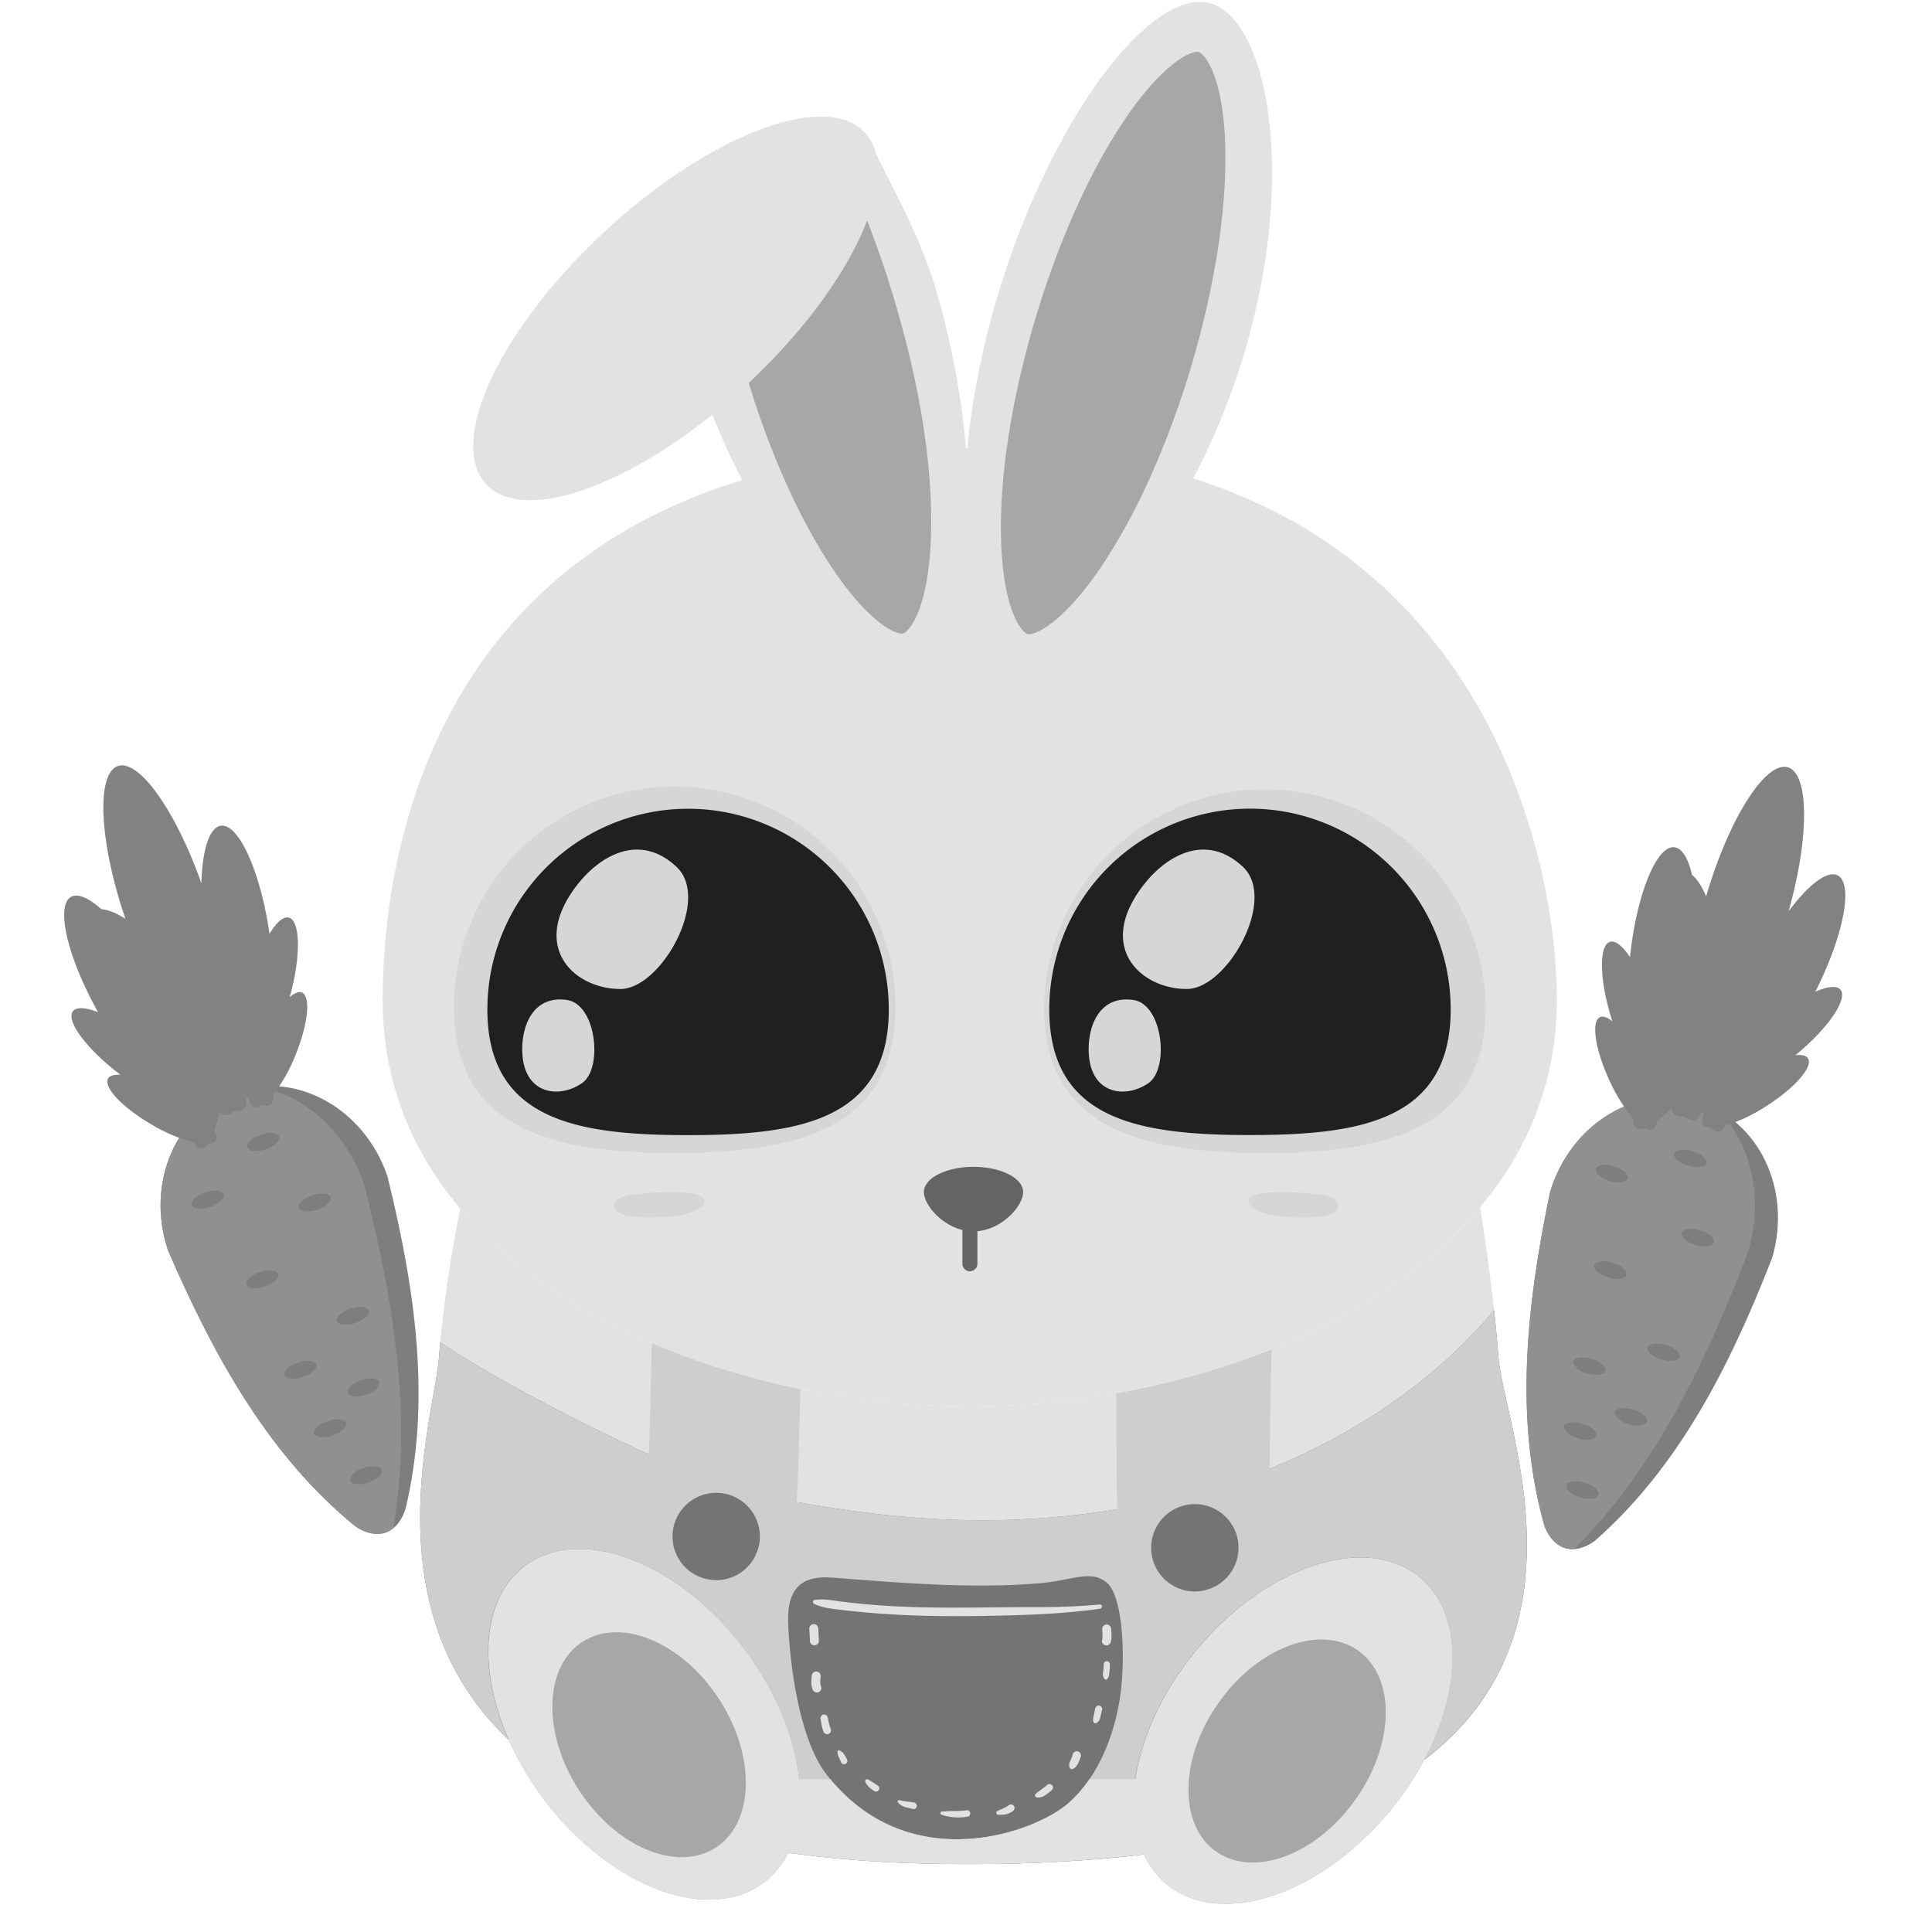 <svg xmlns="http://www.w3.org/2000/svg" viewBox="0 0 1030 1030"><g id="bf3ef0b5-d325-4dd7-87c6-a9bbcaf180ee" data-name="Layer 2"><g id="adc57a46-fb1a-43c8-b00a-83d99b7a6c36" data-name="Gray Scale"><rect width="1030" height="1030" style="fill:none"/><path d="M522.42,238.89C247,238.89,204,433.28,204,533.35c0,142.93,168.55,216.44,313,216.44,143.34,0,313-73.51,313-216.44C830,442.28,778,238.89,522.42,238.89Z" style="fill:#e2e2e2"/><path d="M545.47,635.55c0-7.45-11.84-13.48-26.46-13.48s-26.45,6-26.45,13.48c0,6.4,8.77,17.27,20.52,20.18v18a4,4,0,0,0,8,0V656.37C534.73,655.19,545.47,642.64,545.47,635.55Z" style="fill:#646464"/><path d="M556.64,537A117.69,117.69,0,0,1,792,537c0,65-52.69,77.68-117.69,77.68S556.64,602,556.64,537Z" style="fill:#d6d6d6"/><path d="M242,537a117.69,117.69,0,0,1,235.38,0c0,65-52.7,77.68-117.7,77.68S242,602,242,537Z" style="fill:#d6d6d6"/><path d="M691.48,635.8c-13.23-.79-25.84,0-25.84,4.44,0,4.26,8.26,7.82,21.49,8.61s26.44,0,26.44-5.76S704.72,636.58,691.48,635.8Z" style="fill:#d6d6d6"/><path d="M349.65,635.8c13.24-.79,25.84,0,25.84,4.44,0,4.26-8.26,7.82-21.49,8.61s-26.44,0-26.44-5.76S336.42,636.58,349.65,635.8Z" style="fill:#d6d6d6"/><path d="M666.4,431.12a107,107,0,0,0-107,107c0,59.08,47.9,67,107,67s107-7.9,107-67A107,107,0,0,0,666.4,431.12Zm-54,146.22c-12.45,8.79-32.61,6.3-32-19.15.32-13.05,6.81-27.53,23.82-25.07C620,535.4,623.43,569.55,612.39,577.34Zm20.34-50.08c-24.25,0-48.19-21.71-24-54.25,12.38-16.7,34.11-29.57,54-10.77C681,479.64,654.25,527.25,632.73,527.26Z" style="fill:#202020"/><path d="M366.83,431.17a107,107,0,0,0-107,107c0,59.09,47.91,67,107,67s107-7.9,107-67A107,107,0,0,0,366.83,431.17Zm-56.4,146.17c-12.44,8.79-32.6,6.3-32-19.15.31-13.05,6.81-27.53,23.81-25.07C318,535.4,321.48,569.55,310.43,577.34Zm20.34-50.08c-24.24,0-48.18-21.71-24-54.25,12.38-16.7,34.1-29.57,54-10.77C379.08,479.64,352.29,527.25,330.77,527.26Z" style="fill:#202020"/><path d="M789.09,643.6c-59,70.33-172,106.19-272.08,106.19-100.54,0-212.75-35.61-271.68-105.46-4.47,22.61-9.15,50.81-11.26,79.12C230.5,771.33,149.39,993.8,515.42,993.8c390.75,0,287.22-219.55,283.42-270.35C796.74,695.45,792.75,666.66,789.09,643.6Z" style="fill:#e2e2e2"/><path d="M905.06,587.41c-32.68-9.69-67.91,11.89-78.68,48.2-12.94,62.11-18.76,121.12-3.12,177.46,2.28,6.6,6.63,10.89,11.22,12.29s10.6.1,16.11-4.18c43.83-38.71,71.14-91.35,94.15-150.47,10.77-36.31-7-73.61-39.68-83.3" style="fill:#7e7e7e"/><path d="M126.18,581.91c-32.3,10.89-48.68,48.81-36.59,84.7,25.17,58.24,54.38,109.84,99.6,146.91,5.66,4.08,11.69,5.09,16.25,3.59s8.72-6,10.77-12.69c13.56-56.88,5.58-115.65-9.63-177.24-12.1-35.89-48.09-56.16-80.4-45.27" style="fill:#7e7e7e"/><path d="M209.67,814.68c10.08-58.37.72-119.09-15.42-182.77-9.71-28.8-32.48-48.66-56.79-52.53.88-.11,1.76-.19,2.65-.25a55.89,55.89,0,0,0-13.93,2.78c-32.3,10.89-48.68,48.81-36.59,84.7,25.17,58.24,54.38,109.84,99.6,146.91,5.66,4.08,11.69,5.09,16.25,3.59,3.76-1.3,7.26-4.57,9.52-9.44A19.83,19.83,0,0,1,209.67,814.68ZM112.05,643.42c-4.66,1.57-9,1.12-9.74-1s2.48-5.13,7.14-6.71,9-1.12,9.75,1S116.72,641.85,112.05,643.42Zm54.46-6.19c4.67-1.57,9-1.12,9.75,1s-2.49,5.13-7.15,6.7-9,1.12-9.74-1S161.85,638.8,166.51,637.23Zm-25.4,48.65c-4.66,1.57-9,1.12-9.74-1s2.48-5.13,7.15-6.71,9-1.12,9.74,1S145.78,684.3,141.11,685.88Zm.49-73.18c-4.66,1.57-9,1.12-9.74-1s2.48-5.13,7.14-6.71,9-1.12,9.75,1S146.27,611.13,141.6,612.7Zm19.84,121.44c-4.67,1.58-9,1.13-9.75-1s2.48-5.14,7.14-6.71,9-1.12,9.75,1S166.1,732.57,161.44,734.14Zm15.85,31.17c-4.67,1.57-9,1.12-9.75-1s2.48-5.13,7.15-6.7,9-1.12,9.74,1S182,763.74,177.29,765.31Zm2.44-60.95c-.72-2.13,2.48-5.14,7.14-6.71s9-1.11,9.75,1-2.48,5.12-7.15,6.7S180.44,706.49,179.73,704.36Zm5.63,38.18c-.72-2.13,2.48-5.13,7.14-6.7s9-1.12,9.75,1-2.48,5.13-7.15,6.7S186.08,744.68,185.36,742.54Zm11.06,47.81c-4.66,1.58-9,1.13-9.74-1s2.48-5.13,7.14-6.7,9-1.12,9.75,1S201.09,788.78,196.42,790.35Z" style="fill:#909090"/><path d="M931.94,667.48c8.64-29.13,1.45-58.49-16.2-75.65.78.43,1.55.87,2.31,1.33a55.74,55.74,0,0,0-13-5.75c-32.69-9.69-67.92,11.89-78.69,48.2-12.94,62.11-18.76,121.12-3.12,177.46,2.28,6.6,6.62,10.89,11.22,12.29,3.82,1.11,8.57.45,13.22-2.24a19.63,19.63,0,0,1-8.36,2.68C881.18,783.89,908.48,728.84,931.94,667.48Zm-18.36-5.18c-.64,2.15-5,2.77-9.7,1.37s-8-4.28-7.39-6.44,5-2.76,9.7-1.37S914.22,660.14,913.58,662.3Zm-21-47.27c.64-2.15,5-2.77,9.71-1.37s8,4.28,7.38,6.44-5,2.77-9.7,1.37S891.92,617.19,892.56,615Zm-14.2,103.33c.64-2.15,5-2.77,9.7-1.37s8,4.29,7.39,6.44-5,2.77-9.7,1.37S877.72,720.52,878.36,718.36Zm-.29,39.54c-.64,2.15-5,2.77-9.7,1.36s-8-4.27-7.38-6.43,5-2.77,9.7-1.37S878.71,755.74,878.07,757.9ZM850.71,623.14c.64-2.16,5-2.77,9.71-1.37s8,4.28,7.38,6.44-5,2.76-9.7,1.36S850.08,625.29,850.71,623.14ZM850,674.59c.64-2.16,5-2.77,9.7-1.37s8,4.28,7.39,6.44-5,2.76-9.71,1.36S849.4,676.74,850,674.59Zm-11.17,51.17c.64-2.16,5-2.77,9.7-1.37s8,4.28,7.39,6.43-5,2.77-9.7,1.37S838.23,727.91,838.87,725.76Zm-5,34.6c.64-2.15,5-2.77,9.7-1.37s8,4.29,7.39,6.44-5,2.77-9.7,1.37S833.25,762.52,833.89,760.36Zm1.24,31.5c.63-2.16,5-2.77,9.7-1.37s8,4.28,7.38,6.44-5,2.76-9.7,1.36S834.48,794,835.13,791.86Z" style="fill:#909090"/><path d="M967.78,528.72l.36-.71C983,498.42,988.2,471,979.69,466.68c-5.57-2.8-15.65,5.05-26.12,19.13,11.08-39.38,11-73.33-.4-76.72C941.4,405.6,922,436,909.87,476.88c-.09.33-.18.66-.28,1-2.34-5.46-4.92-9.44-7.51-11.43-2.05-8.8-5.3-14.31-9.44-14.75-9.47-1-20,24.85-23.56,57.78,0,.27-.05.53-.08.79-4-6-7.86-9.14-10.78-8.12-5.84,2-5.51,20.05.73,40.27.21.7.44,1.38.67,2.07-2.69-2.18-5-3-6.74-2.16-4.77,2.51-2.31,17.91,5.49,34.4a85.65,85.65,0,0,0,12.26,19.48c-.2,2.24.19,3.94,1.28,4.85s2.66,1,4.63.34c1.8,1,3.37,1.29,4.59.65s2-2.23,2.29-4.47a66.73,66.73,0,0,0,7.79-6.84,4.72,4.72,0,0,0,1,2.93c1.14,1.37,3.15,1.82,5.8,1.5,2,1.71,4,2.43,5.67,1.9s3-2.31,3.88-5c.25.76.51,1.49.77,2.18-1,2-1.2,3.76-.5,5s2.15,1.82,4.22,1.94c1.32,1.58,2.7,2.4,4.07,2.23s2.66-1.39,3.71-3.39a85,85,0,0,0,20.86-9.72c15.5-9.62,25.92-21.23,23.27-25.92-.93-1.66-3.39-2.21-6.83-1.84.57-.46,1.13-.9,1.69-1.37,16.21-13.61,26.26-28.58,22.46-33.45C979.35,525.3,974.34,525.85,967.78,528.72Z" style="fill:#828282"/><path d="M161.06,529.19c-1.71-.81-4,.15-6.64,2.43.2-.69.4-1.38.59-2.09,5.43-20.46,5-38.48-.88-40.28-3-.89-6.74,2.45-10.45,8.56,0-.26-.08-.52-.11-.79-4.86-32.76-16.44-58.19-25.86-56.79-6.18.91-9.89,13.13-10.35,30.67-13.61-38.57-33.21-66.3-44.49-62.5-11.64,3.92-10,39.9,3.62,80.36.11.33.23.64.34,1-5.06-3.12-9.46-4.88-12.73-5-6.74-6-12.56-8.65-16.2-6.63-8.33,4.61-2.07,31.84,14,60.81l.4.69c-6.67-2.59-11.7-2.94-13.5-.44-3.61,5,7,19.58,23.78,32.51.58.45,1.16.88,1.74,1.31-3.45-.23-5.88.42-6.75,2.11-2.46,4.8,8.41,16,24.29,25a85.82,85.82,0,0,0,21.23,8.87c1.13,1.94,2.43,3.11,3.84,3.23s2.72-.76,4-2.39c2.06-.2,3.51-.89,4.14-2.11s.35-3-.71-5a65.49,65.49,0,0,0,2.43-10.08,4.75,4.75,0,0,0,2.49,1.83c1.71.47,3.62-.32,5.6-2.11,2.65.23,4.65-.3,5.73-1.71s1.13-3.62.3-6.31c.64.47,1.27.92,1.89,1.34.38,2.22,1.18,3.76,2.46,4.37s2.81.25,4.57-.84c2,.53,3.59.4,4.61-.52s1.37-2.67,1.09-4.9a85.64,85.64,0,0,0,11.46-20C164.09,547,165.93,531.51,161.06,529.19Z" style="fill:#828282"/><path d="M798.84,723.45c-.63-8.32-1.42-16.71-2.32-25-33.78,40.8-79.84,68.61-119.69,84.61l-81.17,21.56c-62.72,10.3-117.24,5.85-171-3.9l-78.86-25.39c-37.91-17.32-85.45-42.15-111.08-59.8q-.36,4-.66,7.92C230.5,771.33,149.39,993.8,515.42,993.8,906.17,993.8,802.64,774.25,798.84,723.45ZM572.31,942.92a2.61,2.61,0,0,1-.86.27,1.19,1.19,0,0,1-1.06-.54A3.23,3.23,0,0,1,570,941a5.8,5.8,0,0,1,.46-1.91c.31-.85.76-1.65,1.1-2.5a12.41,12.41,0,0,0,.35-1.23,2.2,2.2,0,1,1,4.3.95,16.48,16.48,0,0,1-1.47,3.83,10.52,10.52,0,0,1-1.22,1.82,3.39,3.39,0,0,1-.9.74ZM433.73,865.86a2.42,2.42,0,0,1,2.51,2.26l.33,6.43a2.39,2.39,0,1,1-4.77.25l-.33-6.44A2.4,2.4,0,0,1,433.73,865.86ZM437.41,898a7.06,7.06,0,0,0,.35,1.19,2.42,2.42,0,0,1-.15,1.85,2.4,2.4,0,0,1-1.37,1.17,2.45,2.45,0,0,1-3-1.51c-1-2.46-.74-5.14-.39-7.7a2.36,2.36,0,0,1,1-1.48,2.43,2.43,0,0,1,1.82-.34,2.46,2.46,0,0,1,1.49,1,2.71,2.71,0,0,1,.33,1.83c-.06.46-.11.92-.16,1.38A12.47,12.47,0,0,0,437.41,898ZM439,923.14a22.51,22.51,0,0,1-1-3.61c-.16-.76-.29-1.51-.42-2.27,0-.29-.1-.57-.13-.86a2.35,2.35,0,0,1,.65-1.83,1.69,1.69,0,0,1,2-.37,4.81,4.81,0,0,1,.6.4,2.54,2.54,0,0,1,.71,1.53c0,.21.07.41.11.61a25.64,25.64,0,0,0,1.42,5.09,2.08,2.08,0,0,1-1.32,2.62A2.12,2.12,0,0,1,439,923.14Zm9.35,16.19c-.16-.4-.35-.79-.53-1.19l-.42-.81c-.24-.46-.41-.93-.6-1.4a5.11,5.11,0,0,1-.26-1.28,2.7,2.7,0,0,1,0-1,.7.7,0,0,1,.8-.51,3,3,0,0,1,1.15.62l.28.18a3,3,0,0,1,.69.65c.18.2.35.41.52.61a9.76,9.76,0,0,1,.81,1.36q.46.84.87,1.71a1.71,1.71,0,0,1-1.09,2.17A1.76,1.76,0,0,1,448.33,939.33Zm15.78,10.07c.33.23.66.45,1,.65s.7.47,1,.71c.56.38,1.12.75,1.7,1.09a1.82,1.82,0,0,1,.85,1,1.78,1.78,0,0,1-.1,1.34,1.75,1.75,0,0,1-1,.85,1.65,1.65,0,0,1-1.34-.11c-.57-.38-1.13-.76-1.68-1.17a9.54,9.54,0,0,1-1.3-1.06c-.44-.47-.86-1-1.26-1.45a4.11,4.11,0,0,1-.43-.73,4,4,0,0,1-.31-1.13.84.84,0,0,1,1-.86,5.42,5.42,0,0,1,1,.39,10.93,10.93,0,0,1,1.07.7Zm15.53,10.29a23.57,23.57,0,0,0,3.74.74c1.3.15,2.59.29,3.88.57a1.74,1.74,0,1,1-.75,3.39c-1.32-.38-2.66-.61-4-1a8.06,8.06,0,0,1-3.78-2.4A.83.83,0,0,1,479.64,959.69ZM502,967.47a.86.86,0,0,1,.14-1.69c2.21-.11,4.43-.33,6.64-.3a37.13,37.13,0,0,0,6.66-.41,1.75,1.75,0,0,1,1.82,1.65,1.77,1.77,0,0,1-1.64,1.82A27.53,27.53,0,0,1,502,967.47Zm29.94-2.12c.54-.22,1.08-.44,1.61-.68l.87-.37.43-.19.12-.06c.34-.18.69-.36,1-.52l.13-.06c.08-.06.26-.12.33-.17a9.09,9.09,0,0,0,1.51-1,1.92,1.92,0,0,1,2.64.55,2,2,0,0,1-.55,2.64,9.48,9.48,0,0,1-3.7,1.74,11.32,11.32,0,0,1-2.17.29c-.62,0-1.24,0-1.87,0a1.08,1.08,0,0,1-.39-2.1Zm29.42-12a2.25,2.25,0,0,1-.8,1.16c-1.07.87-2.12,1.78-3.27,2.55a6.83,6.83,0,0,1-2.09,1,6.63,6.63,0,0,1-1.3.25,6.71,6.71,0,0,1-1.26-.11,1,1,0,0,1-.8-.84,1.09,1.09,0,0,1,.45-1.09c-.09.08,0,0,0,0a1.54,1.54,0,0,0,.19-.17l.41-.38c.28-.24.59-.44.88-.67,0,0,.22-.19.14-.11a4.17,4.17,0,0,1,.62-.49c.29-.17.57-.36.85-.55,1.09-.76,2.09-1.64,3.11-2.48a1.85,1.85,0,0,1,1.43-.26,1.85,1.85,0,0,1,1.42,2.22Zm-35.8-91.87c-19.87.34-39.71.12-59.53-1.47q-8-.63-16.05-1.57c-5.42-.65-11.09-1-16-3.41a1.13,1.13,0,0,1,.45-2.11c4.77-.66,9.5.35,14.24.94s9.53,1.09,14.31,1.52c9.93.87,19.89,1.33,29.85,1.54,19.83.41,39.68-.16,59.51-.12,11.36,0,22.71-.34,34-1.39,1.45-.13,1.52,2,.11,2.24C566.19,860.51,545.88,861.12,525.51,861.46Zm62,50.1c-.34,1.16-.56,2.36-.86,3.54a7.5,7.5,0,0,1-.67,2,3.27,3.27,0,0,1-1.78,1.55,1,1,0,0,1-1.29-.65,4.25,4.25,0,0,1-.14-2.18c.09-.54.28-1.08.39-1.62.24-1.16.42-2.32.71-3.47a1.86,1.86,0,1,1,3.64.81Zm.63-20.7c.07-.63.14-1.26.2-1.89,0,0,0,0,0,0v-.06l0-.54c0-.33,0-.65,0-1a1.66,1.66,0,0,1,3.32-.17,32.64,32.64,0,0,1-.28,4.19c-.07.63-.11,1.26-.22,1.88a4.7,4.7,0,0,1-1,1.92.85.85,0,0,1-1.32-.11,3.49,3.49,0,0,1-.89-2A12.53,12.53,0,0,1,588.16,890.86Zm4-15.53a2.59,2.59,0,0,1-1,1.49,2.4,2.4,0,0,1-3.31-.69,2.32,2.32,0,0,1-.33-1.83,8,8,0,0,0,.27-1.38c.05-1.48-.15-3-.23-4.43a2.39,2.39,0,0,1,4.77-.25C592.46,870.58,592.93,873,592.19,875.33Z" style="fill:#747474"/><path d="M798.84,723.45c-.63-8.32-1.42-16.71-2.32-25-33.78,40.8-79.84,68.61-119.69,84.61.19-11.21.57-52.43,1.15-63.65a425.85,425.85,0,0,1-82.9,23.39c0,10.61.2,51.21.58,61.82-62.72,10.3-117.24,5.85-171-3.9.95-9.81,1.64-49.91,2.15-60.16a415.17,415.17,0,0,1-79.24-24.44c-.44,9.75-1,49.48-1.77,59.21-37.91-17.32-85.45-42.15-111.08-59.8q-.36,4-.66,7.92c-2.3,30.87-36.82,134.3,37,203.9-16.57-37.65-14.31-75.1,8.51-92.37,29.42-22.26,81.82-2.57,117,44,28.61,37.8,37.1,81.69,23.52,108.78,27.79,3.9,59.36,6,95.25,6a799.39,799.39,0,0,0,94.3-5.11c-12.83-27.69-2.58-71.64,27.85-108.58,37.25-45.23,90.61-62.81,119.18-39.27,23.07,19,22.92,59,2.43,97.46C849.74,869.72,801.41,757.87,798.84,723.45ZM404.62,823.84a23.28,23.28,0,1,1-18.11-27.5A23.29,23.29,0,0,1,404.62,823.84Zm192.43,81.47c-3.07,20.25-11.83,42.17-27.14,55.76-18.65,16.55-86.27,40.25-129.31-15.12-14.13-18.19-19.39-56.86-20.38-79.87-.33-7.74.49-16.55,6.54-21.39,5.36-4.28,12.93-4,19.77-3.41,40.34,3.21,74.31,5.52,106.89,2.86,18.26-1.5,28-7.45,36.5-.5C599,851.09,600.13,885.07,597.05,905.31Zm42.6-57a23.29,23.29,0,1,1,20.49-25.78A23.29,23.29,0,0,1,639.65,848.28Z" style="fill:#cecece"/><path d="M756.75,840.84c-28.57-23.54-81.93-6-119.18,39.27-18.08,21.95-29,46.37-32.25,68.39H580.83a68.36,68.36,0,0,1-10.92,12.57c-18.36,16.29-84.16,39.51-127.26-12.57H426c-2.28-22.09-12.18-46.89-29.31-69.53-35.23-46.56-87.63-66.25-117-44s-24.7,78,10.53,124.6,87.64,66.25,117.05,44a44.61,44.61,0,0,0,13-15.82c27.79,3.9,59.36,6,95.25,6a797.09,797.09,0,0,0,94.3-5.12,44.74,44.74,0,0,0,12.14,15.93c28.57,23.53,81.94,5.95,119.19-39.27S785.33,864.38,756.75,840.84Z" style="fill:#a7a7a7"/><path d="M756.75,840.84c-28.57-23.54-81.93-6-119.18,39.27-18.08,21.95-29,46.37-32.25,68.39H580.83a68.36,68.36,0,0,1-10.92,12.57c-18.36,16.29-84.16,39.51-127.26-12.57H426c-2.28-22.09-12.18-46.89-29.31-69.53-35.23-46.56-87.63-66.25-117-44s-24.7,78,10.53,124.6,87.64,66.25,117.05,44a44.61,44.61,0,0,0,13-15.82c27.79,3.9,59.36,6,95.25,6a797.09,797.09,0,0,0,94.3-5.12,44.74,44.74,0,0,0,12.14,15.93c28.57,23.53,81.94,5.95,119.19-39.27S785.33,864.38,756.75,840.84ZM381.6,985c-20.64,13.38-53.28-.33-72.92-30.61s-18.8-65.69,1.83-79.06,53.28.33,72.91,30.61S402.24,971.61,381.6,985Zm341.06-25.64c-20.94,29.56-54.24,41.95-74.38,27.69s-19.49-49.79,1.44-79.35,54.23-42,74.37-27.68S743.59,929.8,722.66,959.35Z" style="fill:#e2e2e2"/><path d="M648.28,2.88a22.15,22.15,0,0,0-2.86-1.1l-.14,0q-.69-.21-1.41-.36l-.22,0c-.47-.1-.94-.18-1.42-.24h0c-31-4-82.08,63.34-109.75,154.52-9.53,31.43-15.12,61.71-17.19,88.48-1.72-26.82-6.91-57.2-16-88.76C491.46,128.44,477.78,103.59,467,82a25,25,0,0,0-5.89-11.3C440.14,48.13,378,71.83,322.24,123.6s-84,112-63,134.55c18.66,20.1,70.11,3.43,120.55-37.12,27.84,70.7,72.25,121,100.49,122.85a21.19,21.19,0,0,0,7.27-.71h0c15-4.35,24.58-26.1,27.47-58.05,2.47,32,11.81,53.88,26.74,58.41.48.15,1,.27,1.47.38C560,347.57,585,329.71,609,298.11c20.85-27.51,40.89-65.44,54-108.68C690.69,98,677.31,16.43,648.28,2.88Z" style="fill:#e2e2e2"/><path d="M653,72.89a143.56,143.56,0,0,0-2.73-22.3c-3.62-17-9.42-22.39-11.26-22.86h0a2.93,2.93,0,0,0-.76-.07h-.09l-.43,0-.1,0-.5.07h0c-5.91,1.1-20,9.79-38.17,37-18.55,27.79-35.47,65.92-47.64,107.38-13,44.26-19.17,87.15-17.41,120.78,1.71,32.87,10.35,43.27,13.46,44.94l0,0,.23.12.24.08h0a2.8,2.8,0,0,0,.76.08c5.08-.11,19.82-8,39.29-37.16a323,323,0,0,0,24.69-45.18,474.88,474.88,0,0,0,23-62.2c8.82-30.07,14.5-59.49,16.68-85.82A258.71,258.71,0,0,0,653,72.89Z" style="fill:#a7a7a7"/><path d="M480.18,171.72a520.06,520.06,0,0,0-17.9-54.11c-9.89,26-32.18,57.55-63.11,86.54q2.56,8.4,5.38,16.57C415,251,427.83,278.43,441.7,299.85l.15.24c.6.92,1.19,1.82,1.78,2.7,18.21,27.2,32.1,34.81,37,35h.48a1.41,1.41,0,0,0,.29-.05c2.5-.61,12.3-10,14.59-45C498.2,259.13,492.58,216.15,480.18,171.72Z" style="fill:#a7a7a7"/></g></g></svg>